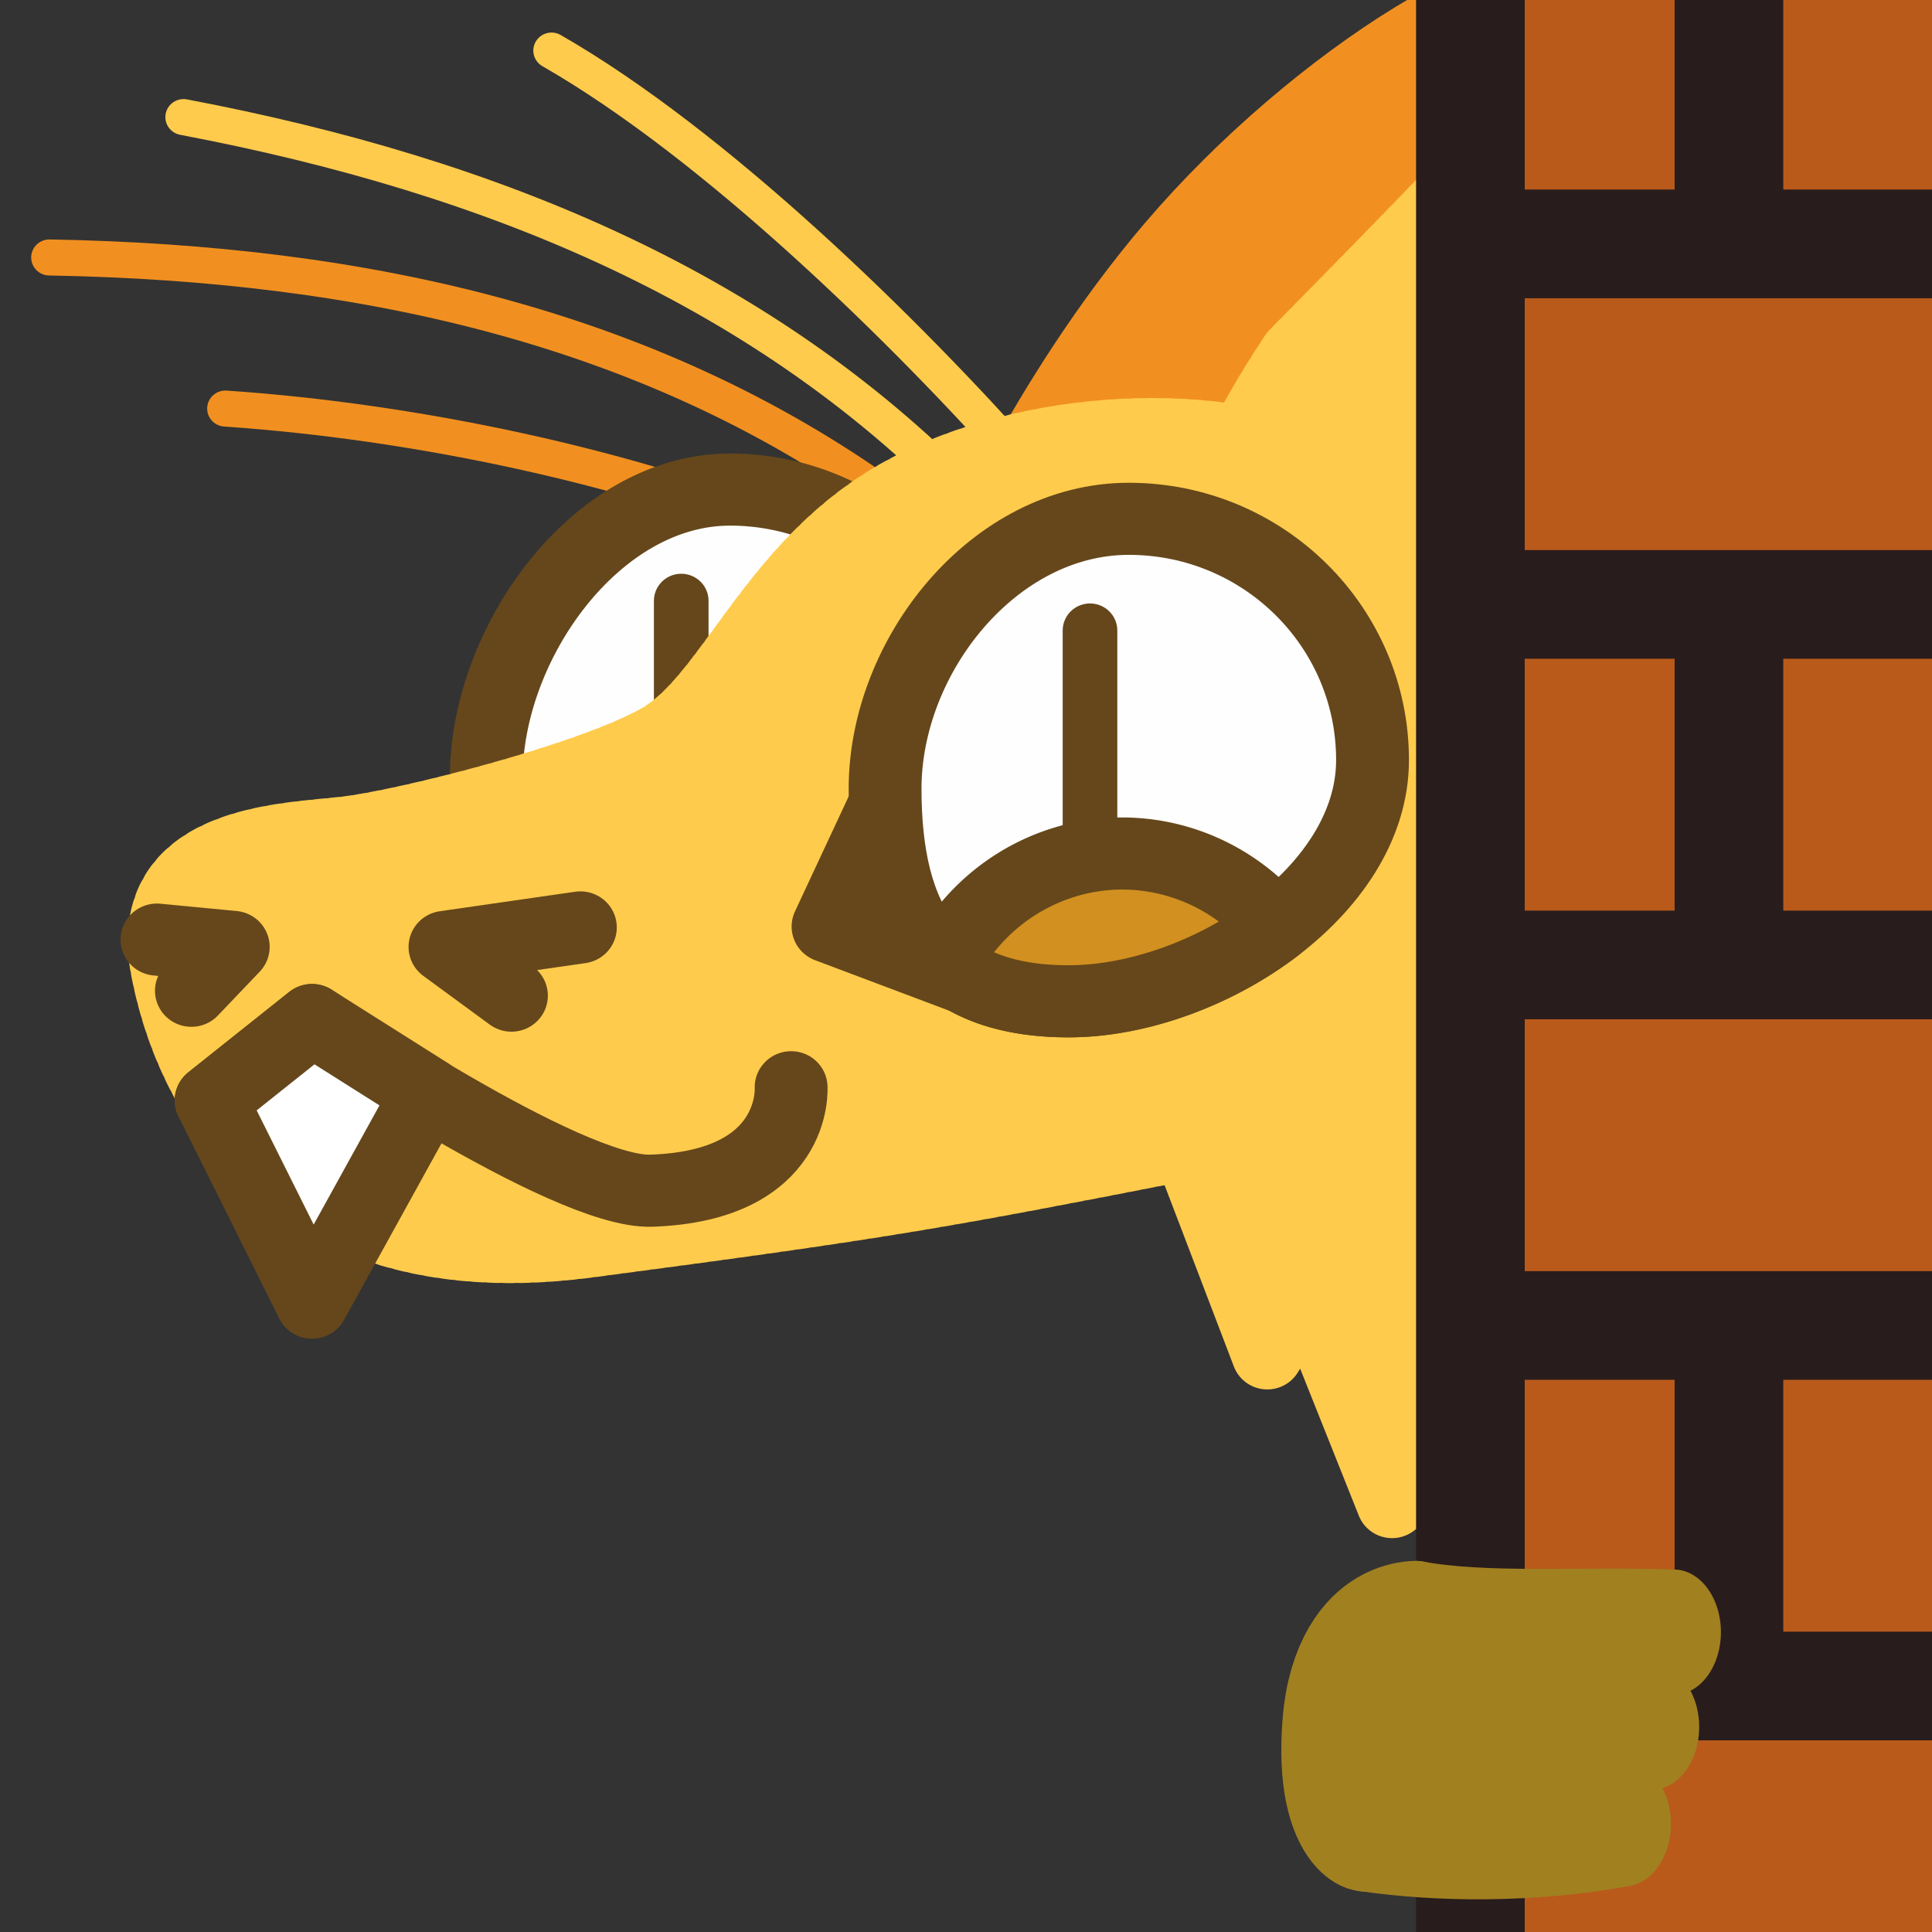 <?xml version="1.0" encoding="UTF-8" standalone="no"?>
<!-- Created with Inkscape (http://www.inkscape.org/) -->

<svg
   version="1.1"
   id="svg824"
   width="1706.667"
   height="1706.667"
   viewBox="0 0 1706.667 1706.667"
   sodipodi:docname="ying_peek.svg"
   inkscape:version="1.1 (c68e22c387, 2021-05-23)"
   inkscape:export-filename="D:\Pictures\yingmotes\ying_happy.png"
   inkscape:export-xdpi="72"
   inkscape:export-ydpi="72"
   xmlns:inkscape="http://www.inkscape.org/namespaces/inkscape"
   xmlns:sodipodi="http://sodipodi.sourceforge.net/DTD/sodipodi-0.dtd"
   xmlns="http://www.w3.org/2000/svg"
   xmlns:svg="http://www.w3.org/2000/svg">
  <rect x="0" y="0" width="1706.667" height="1706.667" fill="#333333" stroke="none"/>
  <defs
     id="defs828" />
  <sodipodi:namedview
     id="namedview826"
     pagecolor="#ffffff"
     bordercolor="#666666"
     borderopacity="1.0"
     inkscape:pageshadow="2"
     inkscape:pageopacity="0.0"
     inkscape:pagecheckerboard="0"
     showgrid="false"
     inkscape:zoom="0.32026963"
     inkscape:cx="766.54162"
     inkscape:cy="816.49952"
     inkscape:window-width="1920"
     inkscape:window-height="1001"
     inkscape:window-x="-9"
     inkscape:window-y="-9"
     inkscape:window-maximized="1"
     inkscape:current-layer="svg824" />
  <path
     style="display:none;fill:#123456;stroke:#123456;stroke-width:64;stroke-linecap:round;stroke-linejoin:round;-inkscape-stroke:none;paint-order:fill markers stroke;stop-color:#000000"
     d="m 990.041,624.698 c -13.274,148.716 -76.202,292.733 -24.299,447.616 19.517,-29.186 45.608,-35.567 78.272,-19.143 -62.105,86.14 15.536,184.741 30.183,277.725 l 93.925,-33.06 c -38.142,80.457 -24.649,150.036 -4.903,218.299 l 455.371,-192.82 c 6.063,-47.732 -103.424,-182.583 -150.338,-182.577 0,0 -10.992,-17.065 65.531,-38.381 C 1409.935,886.414 1196.763,787.504 990.041,624.698 Z"
     id="path3091"
     sodipodi:nodetypes="cccccccccc"
     inkscape:label="mane" />
  <g
     id="layer1"
     inkscape:label="Ying"
     style="display:inline;stroke-width:1.021"
     transform="matrix(0.985,0,0,0.975,70.048,-280.157)">
    <path
       style="display:inline;fill:#ffcb4c;fill-opacity:1;stroke:#ffcb4c;stroke-width:64;stroke-linecap:round;stroke-linejoin:round;stroke-miterlimit:4;stroke-dasharray:none;stroke-dashoffset:0;stroke-opacity:1;paint-order:fill markers stroke;stop-color:#000000"
       d="m 977.651,1282.12 87.769,232.073 35.971,-57.48 75.911,192.2 363.146,-281.789 c 0,0 -158.621,-1.64 -229.016,-62.188 -70.395,-60.548 -106.956,-235.162 -106.956,-235.162 z"
       id="path3340"
       inkscape:label="neck" />
    <g
       id="g12988"
       inkscape:label="head"
       style="stroke-width:1.021"
       transform="translate(9.513,-99.258)">
      <path
         style="display:inline;fill:none;fill-opacity:1;stroke:#f19020;stroke-width:32.657;stroke-linecap:round;stroke-linejoin:round;stroke-miterlimit:4;stroke-dasharray:none;stroke-dashoffset:0;stroke-opacity:1;paint-order:fill markers stroke;stop-color:#000000"
         d="m 121.496,756.773 c 171.493,11.75 362.862,52.965 510.682,114.106"
         id="path6280-0-6"
         sodipodi:nodetypes="cc"
         inkscape:label="eyelash left small"
         inkscape:transform-center-x="260.77392"
         inkscape:transform-center-y="-11.096939" />
      <path
         style="display:inline;fill:none;fill-opacity:1;stroke:#f19020;stroke-width:32.657;stroke-linecap:round;stroke-linejoin:round;stroke-miterlimit:4;stroke-dasharray:none;stroke-dashoffset:0;stroke-opacity:1;paint-order:fill markers stroke;stop-color:#000000"
         d="M -36.338,619.867 C 247.828,624.936 509.467,683.71 727.42,846.636"
         id="path6280-3"
         sodipodi:nodetypes="cc"
         inkscape:label="eyelash left big"
         inkscape:transform-center-x="288.83625"
         inkscape:transform-center-y="-82.535484" />
      <g
         id="g12997"
         inkscape:label="left eye"
         style="stroke-width:1.021">
        <path
           id="path1915-9"
           style="display:inline;fill:#fefefe;stroke:#65471b;stroke-width:65.314;stroke-linecap:round;stroke-linejoin:round;paint-order:fill markers stroke;stop-color:#000000"
           inkscape:label="lefteye"
           d="m 792.618,1048.728 c 10e-6,120.717 -155.86,218.577 -276.577,218.577 -120.717,0 -160.577,-55.86 -160.577,-176.577 0,-120.717 97.86,-260.577 218.577,-260.577 120.717,0 218.577,97.86 218.577,218.577 z"
           sodipodi:nodetypes="sssss" />
        <path
           style="opacity:1;fill:#ffffff;fill-opacity:1;stroke:#65471b;stroke-width:48.985;stroke-linecap:round;stroke-linejoin:round;stroke-miterlimit:4;stroke-dasharray:none;stroke-dashoffset:0;stroke-opacity:1;paint-order:fill markers stroke;stop-color:#000000"
           d="m 530.312,930.927 v 170.004"
           id="path2372"
           inkscape:label="left pupil" />
      </g>
      <path
         style="opacity:1;fill:#f19020;fill-opacity:1;stroke:#f19020;stroke-width:65.314;stroke-linecap:round;stroke-miterlimit:4;stroke-dasharray:none;stroke-dashoffset:0;stroke-opacity:1;paint-order:fill markers stroke;stop-color:#000000"
         d="m 785.984,912.647 c 0,0 67.498,-163.489 184.763,-302.506 129.003,-152.933 322.97,-273.639 379.399,-234.165 56.429,39.473 21.97,262.343 -41.22,389.096 -63.189,126.754 -278.287,345.929 -278.287,345.929 z"
         id="path1640"
         inkscape:label="left ear"
         sodipodi:nodetypes="cssscc"
         inkscape:transform-center-x="-94.835918"
         inkscape:transform-center-y="-163.72317" />
      <path
         id="path1148"
         style="display:inline;opacity:1;fill:#ffcb4c;stroke:#ffcb4c;stroke-width:65.314;stroke-linecap:round;stroke-linejoin:round;stroke-miterlimit:4;stroke-dasharray:6.531, 6.531;stroke-dashoffset:0;stroke-opacity:1;paint-order:fill markers stroke;stop-color:#000000"
         inkscape:label="head"
         d="m 1275.432,1183.733 c 0,0 -0.108,-10.821 -0.951,-28.418 -0.422,-8.799 -1.026,-19.291 -1.895,-30.973 -0.869,-11.681 -2,-24.552 -3.473,-38.105 -1.473,-13.553 -3.289,-27.788 -5.523,-42.201 -2.235,-14.413 -4.889,-29.005 -8.043,-43.267 -1.577,-7.131 -3.279,-14.182 -5.115,-21.086 -1.836,-6.904 -3.807,-13.662 -5.922,-20.213 -2.115,-6.551 -4.373,-12.892 -6.787,-18.963 -2.414,-6.071 -4.983,-11.87 -7.715,-17.334 -2.732,-5.464 -5.935,-10.786 -9.539,-15.961 -3.604,-5.175 -7.611,-10.205 -11.949,-15.084 -4.338,-4.879 -9.007,-9.609 -13.94,-14.186 -4.932,-4.576 -10.126,-8.999 -15.514,-13.266 -5.387,-4.266 -10.967,-8.375 -16.67,-12.324 -5.703,-3.949 -11.53,-7.738 -17.41,-11.363 -11.761,-7.251 -23.737,-13.847 -35.371,-19.76 -11.634,-5.913 -22.926,-11.142 -33.32,-15.66 -10.395,-4.519 -19.891,-8.326 -27.934,-11.395 -16.085,-6.137 -26.354,-9.318 -26.354,-9.318 -106.831,-15.988 -232.175,6.969 -312.625,60.014 -101.267,66.77 -136.887,176.629 -198.707,211.955 -61.82,35.325 -225.2,77.273 -280.396,83.897 -55.196,6.623 -183.25,6.625 -161.172,123.641 22.078,117.016 112.599,282.605 377.541,247.279 264.942,-35.326 313.515,-44.157 536.508,-88.314 22.897,-4.534 53.848,-18.32 86.828,-36.947 l 213.871,-11.428 -92.926,-75.256 c 5.358,-4.84 10.6,-9.718 15.633,-14.637 l 142.076,-2.375 -84.881,-69.668 c 3.481,-6.554 6.481,-13.021 8.627,-19.307 1.052,-3.082 2.033,-6.627 3.047,-9.977 z" />
      <path
         style="display:none;fill:#123456;stroke:#123456;stroke-width:65.314;stroke-linecap:round;stroke-linejoin:round;-inkscape-stroke:none;paint-order:fill markers stroke;stop-color:#000000"
         d="M 880.931,744.045 C 763.916,771.643 622.613,916.257 622.613,916.257 620.953,833.211 611.28,749.437 735.213,677.809 c -124.695,-7.457 -249.288,-15.117 -408.452,46.365 0,0 303.226,-263.622 490.142,-280.397 172.212,-15.455 264.942,37.533 264.942,37.533 -0.192,-45.683 -31.458,-88.259 -90.522,-128.055 0,0 295.852,97.145 333.385,194.291 37.533,97.145 28.702,167.796 28.702,167.796 l -243.752,34.923 c 0,0 -111.711,-33.819 -228.727,-6.221 z"
         id="path1637"
         sodipodi:nodetypes="zcccsccsccz"
         inkscape:label="top hair" />
      <path
         id="path13483"
         style="display:inline;opacity:1;fill:#ffcb4c;stroke:#ffcb4c;stroke-width:65.314;stroke-linecap:round;stroke-linejoin:round;stroke-miterlimit:4;stroke-dasharray:6.531, 6.531;stroke-dashoffset:0;stroke-opacity:1;paint-order:fill markers stroke;stop-color:#000000"
         inkscape:label="right ear"
         d="m 1707.884,225.396 c -72.934,-31.968 -331.202,165.277 -389.889,233.33 -52.251,60.59 -195.943,207.803 -236.715,249.5 -203.547,309.024 -9.249,380.879 76.884,468.392 134.748,-69.024 396.903,-223.808 492.201,-425.438 130.474,-276.055 104.814,-505.054 57.519,-525.784 z"
         sodipodi:nodetypes="ssccss"
         inkscape:transform-center-x="-220.05563"
         inkscape:transform-center-y="-256.21292" />
      <g
         id="g13003"
         inkscape:label="face"
         style="stroke-width:1.021"
         transform="translate(-23.783,36.822)">
        <path
           style="opacity:1;fill:none;fill-opacity:1;stroke:#65471b;stroke-width:65.314;stroke-linecap:round;stroke-linejoin:round;stroke-miterlimit:4;stroke-dasharray:none;stroke-dashoffset:0;stroke-opacity:1;paint-order:fill markers stroke;stop-color:#000000"
           d="m 83.898,1201.07 68.443,6.623 -37.533,39.741"
           id="path2163"
           inkscape:label="left nostril" />
        <path
           style="opacity:1;fill:none;fill-opacity:1;stroke:#65471b;stroke-width:65.314;stroke-linecap:round;stroke-linejoin:round;stroke-miterlimit:4;stroke-dasharray:none;stroke-dashoffset:0;stroke-opacity:1;paint-order:fill markers stroke;stop-color:#000000"
           d="m 401.828,1251.85 -59.612,-44.157 121.432,-17.663"
           id="path2198"
           inkscape:label="right nostril" />
        <path
           style="opacity:1;fill:none;fill-opacity:1;stroke:#65471b;stroke-width:65.314;stroke-linecap:round;stroke-linejoin:round;stroke-miterlimit:4;stroke-dasharray:none;stroke-dashoffset:0;stroke-opacity:1;paint-order:fill markers stroke;stop-color:#000000"
           d="m 132.471,1346.787 90.522,-72.859 c 0,0 227.99,157.194 304.174,154.641 131.805,-4.416 125.469,-93.736 125.469,-93.736"
           id="path2200"
           sodipodi:nodetypes="ccsc"
           inkscape:label="mouf" />
        <path
           style="opacity:1;fill:#ffffff;fill-opacity:1;stroke:#65471b;stroke-width:65.314;stroke-linecap:round;stroke-linejoin:round;stroke-miterlimit:4;stroke-dasharray:none;stroke-dashoffset:0;stroke-opacity:1;paint-order:fill markers stroke;stop-color:#000000"
           d="m 222.993,1530.039 -90.522,-183.251 90.522,-72.859 103.769,66.235 z"
           id="path2202"
           sodipodi:nodetypes="ccccc"
           inkscape:label="toof" />
      </g>
      <g
         id="g12993"
         inkscape:label="right eye"
         style="stroke-width:1.021">
        <path
           style="opacity:1;fill:#65471b;fill-opacity:1;stroke:#65471b;stroke-width:65.314;stroke-linecap:round;stroke-linejoin:round;stroke-miterlimit:4;stroke-dasharray:none;stroke-dashoffset:0;stroke-opacity:1;paint-order:fill markers stroke;stop-color:#000000"
           d="m 661.976,1226.049 53.367,-115.501 86.531,168.711 z"
           id="path7852"
           inkscape:label="eyenub"
           sodipodi:nodetypes="cccc" />
        <path
           id="path1915"
           style="opacity:1;fill:#fefefe;stroke:#65471b;stroke-width:65.314;stroke-linecap:round;stroke-linejoin:round;paint-order:fill markers stroke;stop-color:#000000"
           inkscape:label="righteye"
           d="m 1150.289,1075.222 c 0,120.717 -151.86,218.577 -272.577,218.577 -120.717,0 -164.577,-71.86 -164.577,-192.577 -2e-5,-120.717 97.86,-244.577 218.577,-244.577 120.717,-2e-5 218.577,97.86 218.577,218.577 z"
           sodipodi:nodetypes="sssss" />
        <path
           style="opacity:1;fill:#ffffff;fill-opacity:1;stroke:#65471b;stroke-width:48.985;stroke-linecap:round;stroke-linejoin:round;stroke-miterlimit:4;stroke-dasharray:none;stroke-dashoffset:0;stroke-opacity:1;paint-order:fill markers stroke;stop-color:#000000"
           d="M 896.903,957.841 V 1147.716"
           id="path2350"
           inkscape:label="right pupil" />
        <path
           id="path1749"
           style="fill:#d19020;stroke:#65471b;stroke-width:65.314;stroke-linecap:round;stroke-linejoin:round;-inkscape-stroke:none;paint-order:fill markers stroke;stop-color:#000000"
           d="m 925.639,1159.879 a 181.242,186.603 0 0 0 -159.73,99.406 c 25.918,22.474 62.424,34.514 111.805,34.514 62.201,0 132.623,-26.026 186.326,-67.728 a 181.242,186.603 0 0 0 -138.4,-66.191 z"
           inkscape:label="right lid" />
      </g>
      <path
         style="opacity:1;fill:none;fill-opacity:1;stroke:#ffcb4c;stroke-width:32.657;stroke-linecap:round;stroke-linejoin:round;stroke-miterlimit:4;stroke-dasharray:none;stroke-dashoffset:0;stroke-opacity:1;paint-order:fill markers stroke;stop-color:#000000"
         d="M 84.005,492.694 C 362.039,545.97 608.871,648.568 795.194,846.816"
         id="path6280"
         sodipodi:nodetypes="cc"
         inkscape:label="eyelash right big"
         inkscape:transform-center-x="273.80273"
         inkscape:transform-center-y="-90.356183" />
      <path
         style="display:inline;fill:none;fill-opacity:1;stroke:#ffcb4c;stroke-width:32.657;stroke-linecap:round;stroke-linejoin:round;stroke-miterlimit:4;stroke-dasharray:none;stroke-dashoffset:0;stroke-opacity:1;paint-order:fill markers stroke;stop-color:#000000"
         d="m 413.994,432.424 c 148.091,85.843 318.592,255.139 424.104,375.375"
         id="path6280-0"
         sodipodi:nodetypes="cc"
         inkscape:label="eyelash right small"
         inkscape:transform-center-x="114.43621"
         inkscape:transform-center-y="-155.66233" />
    </g>
  </g>
  <g
     id="layer2"
     inkscape:label="wall"
     style="display:inline;opacity:1;stroke:#291c1c;stroke-opacity:1"
     transform="translate(37.468,3.122)">
    <rect
       style="fill:#b95a1b;fill-opacity:1;stroke:#291c1c;stroke-width:96;stroke-linecap:round;stroke-linejoin:round;paint-order:fill markers stroke;stop-color:#000000;stroke-opacity:1"
       id="rect1177"
       width="761.858"
       height="1879.582"
       x="1261.437"
       y="-81.098" />
    <path
       style="fill:#000000;fill-opacity:1;stroke:#291c1c;stroke-width:96;stroke-linecap:round;stroke-linejoin:round;paint-order:fill markers stroke;stop-color:#000000;stroke-opacity:1"
       d="m 1287.778,212.321 h 702.629"
       id="path1554" />
    <path
       style="fill:#000000;fill-opacity:1;stroke:#291c1c;stroke-width:96;stroke-linecap:round;stroke-linejoin:round;paint-order:fill markers stroke;stop-color:#000000;stroke-opacity:1"
       d="m 1275.44,530.803 h 702.629"
       id="path1554-0" />
    <path
       style="fill:#000000;fill-opacity:1;stroke:#291c1c;stroke-width:96;stroke-linecap:round;stroke-linejoin:round;paint-order:fill markers stroke;stop-color:#000000;stroke-opacity:1"
       d="m 1267.435,849.284 h 702.629"
       id="path1554-8" />
    <path
       style="fill:#000000;fill-opacity:1;stroke:#291c1c;stroke-width:96;stroke-linecap:round;stroke-linejoin:round;paint-order:fill markers stroke;stop-color:#000000;stroke-opacity:1"
       d="m 1275.44,1167.766 h 702.629"
       id="path1554-4" />
    <path
       style="fill:#000000;fill-opacity:1;stroke:#291c1c;stroke-width:96;stroke-linecap:round;stroke-linejoin:round;paint-order:fill markers stroke;stop-color:#000000;stroke-opacity:1"
       d="m 1287.929,1486.248 h 702.629"
       id="path1554-49" />
    <path
       style="fill:#000000;fill-opacity:1;stroke:#291c1c;stroke-width:96;stroke-linecap:round;stroke-linejoin:round;paint-order:fill markers stroke;stop-color:#000000;stroke-opacity:1"
       d="M 1489.83,-59.436 V 193.587"
       id="path1730" />
    <path
       style="fill:#000000;fill-opacity:1;stroke:#291c1c;stroke-width:96;stroke-linecap:round;stroke-linejoin:round;paint-order:fill markers stroke;stop-color:#000000;stroke-opacity:1"
       d="M 1489.83,560.41 V 813.433"
       id="path1730-2" />
    <path
       style="fill:#000000;fill-opacity:1;stroke:#291c1c;stroke-width:96;stroke-linecap:round;stroke-linejoin:round;paint-order:fill markers stroke;stop-color:#000000;stroke-opacity:1"
       d="m 1489.83,1194.251 v 253.023"
       id="path1730-8" />
    <path
       style="fill:#000000;fill-opacity:1;stroke:#291c1c;stroke-width:96;stroke-linecap:round;stroke-linejoin:round;paint-order:fill markers stroke;stop-color:#000000;stroke-opacity:1"
       d="M 1767.261,239.558 V 492.582"
       id="path1730-0" />
    <path
       style="fill:#000000;fill-opacity:1;stroke:#291c1c;stroke-width:96;stroke-linecap:round;stroke-linejoin:round;paint-order:fill markers stroke;stop-color:#000000;stroke-opacity:1"
       d="M 1767.261,859.404 V 1112.428"
       id="path1730-2-6" />
    <path
       style="fill:#000000;fill-opacity:1;stroke:#291c1c;stroke-width:96;stroke-linecap:round;stroke-linejoin:round;paint-order:fill markers stroke;stop-color:#000000;stroke-opacity:1"
       d="m 1767.261,1493.245 v 253.023"
       id="path1730-8-6" />
  </g>
  <g
     id="layer2-8"
     inkscape:label="hand"
     transform="matrix(1.125,0.258,-0.194,1.496,1440.867,-828.633)"
     style="display:inline;fill:none;fill-opacity:1;stroke:#888800;stroke-width:0.759;stroke-opacity:1">
    <path
       style="fill:none;fill-opacity:1;stroke:#a18020;stroke-width:72.91;stroke-linecap:round;stroke-linejoin:round;stroke-miterlimit:4;stroke-dasharray:none;stroke-opacity:1;paint-order:fill markers stroke;stop-color:#000000"
       d="m 286.71,1468.21 c -73.565,10.839 -143.567,27.31 -197.215,28.942"
       id="path20257"
       sodipodi:nodetypes="cc" />
    <path
       style="fill:none;fill-opacity:1;stroke:#a18020;stroke-width:72.91;stroke-linecap:round;stroke-linejoin:round;stroke-miterlimit:4;stroke-dasharray:none;stroke-opacity:1;paint-order:fill markers stroke;stop-color:#000000"
       d="m 83.585,1562.01 c 60.616,-4.343 134.61,-26.373 195.934,-36.555"
       id="path20259"
       sodipodi:nodetypes="cc" />
    <path
       style="fill:none;fill-opacity:1;stroke:#a18020;stroke-width:72.91;stroke-linecap:round;stroke-linejoin:round;stroke-miterlimit:4;stroke-dasharray:none;stroke-opacity:1;paint-order:fill markers stroke;stop-color:#000000"
       d="m 71.289,1621.58 c 55.723,-3.455 127.837,-15.121 196.229,-36.85"
       id="path20261"
       sodipodi:nodetypes="cc" />
    <path
       style="fill:#a18020;fill-opacity:1;stroke:#a18020;stroke-width:72.91;stroke-linecap:round;stroke-linejoin:round;stroke-miterlimit:4;stroke-dasharray:none;stroke-opacity:1;paint-order:fill markers stroke;stop-color:#000000"
       d="m 89.494,1497.152 c 0,0 -60.322,8.579 -56.135,70.016 4.188,61.437 37.929,54.411 37.929,54.411 l 18.206,-124.427"
       id="path20376"
       sodipodi:nodetypes="cscc" />
  </g>
</svg>

